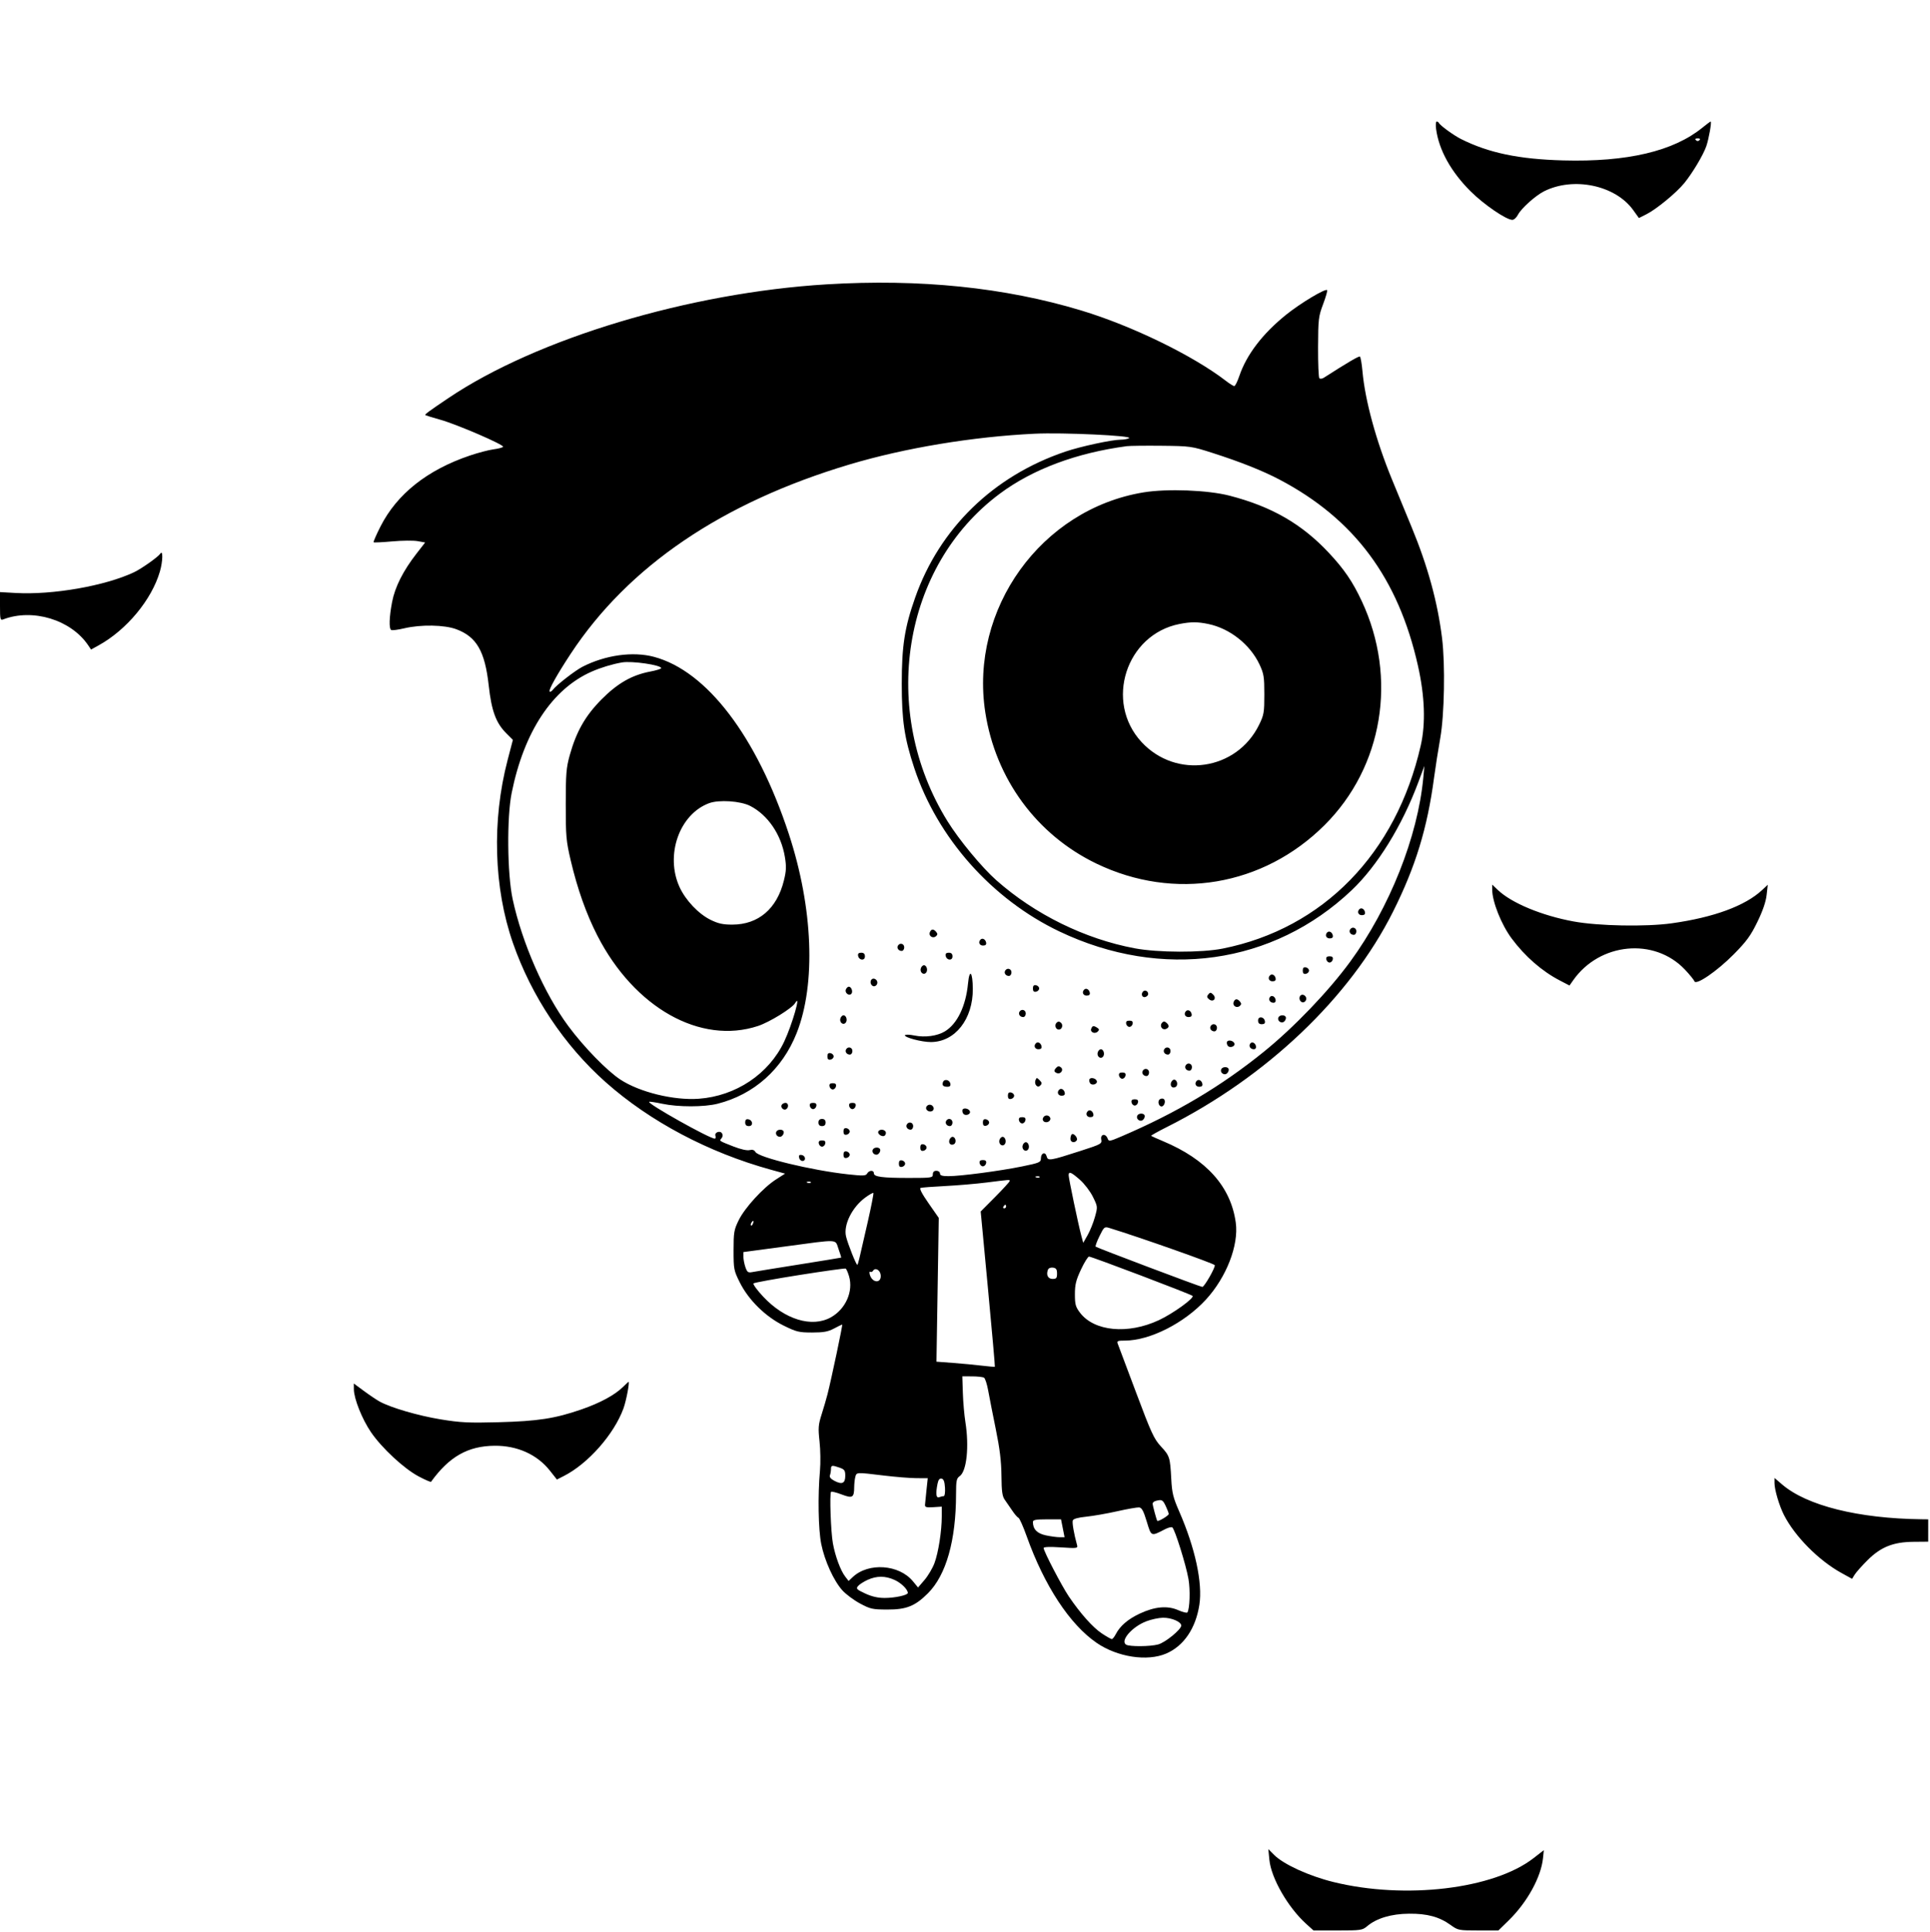 <svg xmlns="http://www.w3.org/2000/svg" width="1080" height="1081" viewBox="0 0 1080 1081" version="1.1">
	<path d="M 803.632 72.250 C 805.211 83.960, 811.979 96.146, 822.980 107.090 C 830.386 114.456, 842.899 123, 846.282 123 C 847.199 123, 848.620 121.702, 849.441 120.115 C 851.261 116.595, 859.232 109.433, 864 107.033 C 880.537 98.710, 903.931 103.629, 913.913 117.529 L 917.112 121.983 921.306 119.868 C 926.929 117.032, 937.983 107.947, 942.465 102.478 C 947.036 96.899, 953.159 86.649, 954.834 81.772 C 956.244 77.664, 957.953 68, 957.269 68 C 957.031 68, 954.961 69.527, 952.668 71.394 C 936.441 84.606, 910.568 90.705, 874.829 89.741 C 849.899 89.069, 832.996 85.532, 817.500 77.744 C 813.409 75.688, 805.766 70.119, 805.167 68.757 C 804.983 68.341, 804.434 68, 803.946 68 C 803.458 68, 803.317 69.912, 803.632 72.250 M 949.014 78.414 C 949.662 79.062, 950.338 79.062, 950.986 78.414 C 951.633 77.767, 951.295 77.429, 950 77.429 C 948.705 77.429, 948.367 77.767, 949.014 78.414 M 462.500 159.084 C 385.727 163.751, 300.474 189.378, 251 222.658 C 239.617 230.316, 237.511 231.883, 238.073 232.283 C 238.308 232.450, 242.100 233.606, 246.500 234.853 C 255.924 237.523, 282.199 248.869, 281.517 249.973 C 281.257 250.393, 278.848 251.028, 276.163 251.384 C 273.479 251.740, 267.506 253.310, 262.891 254.872 C 239.056 262.942, 222.128 276.384, 212.912 294.560 C 210.564 299.189, 208.836 303.159, 209.072 303.381 C 209.307 303.603, 214 303.380, 219.500 302.885 C 225 302.389, 231.392 302.325, 233.704 302.742 L 237.909 303.500 233.047 309.749 C 225.596 319.324, 221.018 328.402, 219.416 336.775 C 217.791 345.270, 217.588 351.628, 218.917 352.449 C 219.421 352.760, 222.684 352.344, 226.167 351.523 C 235.562 349.308, 248.700 349.542, 255.386 352.043 C 266.708 356.280, 271.359 364.353, 273.475 383.445 C 275.062 397.766, 277.529 404.462, 283.371 410.304 L 287.002 413.935 284.052 425.218 C 275.185 459.123, 276.287 496.704, 287.055 527.612 C 297.428 557.387, 315.752 584.860, 339 605.490 C 363.766 627.468, 396.485 644.789, 431.408 654.410 L 439.316 656.589 434.216 659.862 C 427.064 664.451, 416.789 675.679, 413.378 682.633 C 410.737 688.016, 410.500 689.407, 410.500 699.500 C 410.500 710.071, 410.636 710.773, 414 717.500 C 418.896 727.292, 428.328 736.570, 438.495 741.595 C 445.649 745.131, 447.057 745.474, 454.421 745.476 C 460.872 745.478, 463.349 745.027, 466.710 743.239 C 469.026 742.008, 471.091 741, 471.299 741 C 471.673 741, 465.265 771.356, 463.061 780.023 C 462.435 782.486, 460.965 787.516, 459.795 791.202 C 457.909 797.141, 457.774 798.878, 458.608 806.472 C 459.126 811.185, 459.233 818.519, 458.846 822.770 C 457.586 836.604, 457.915 855.662, 459.553 863.792 C 461.448 873.195, 466.550 884.389, 471.375 889.730 C 473.349 891.914, 477.784 895.218, 481.232 897.070 C 487 900.170, 488.218 900.441, 496.500 900.469 C 507.195 900.506, 512.079 898.552, 519.268 891.363 C 529.485 881.146, 534.967 861.799, 534.992 835.872 C 534.999 828.374, 535.262 827.064, 537 825.872 C 540.947 823.163, 542.410 809.319, 540.208 795.500 C 539.594 791.650, 538.959 784.337, 538.796 779.249 L 538.500 769.999 544 770.015 C 547.025 770.024, 550.023 770.363, 550.661 770.770 C 551.300 771.176, 552.346 774.432, 552.986 778.004 C 553.626 781.577, 555.530 791.250, 557.217 799.500 C 559.457 810.453, 560.314 817.483, 560.393 825.557 C 560.478 834.401, 560.852 837.103, 562.261 839.057 C 563.229 840.401, 565.119 843.142, 566.460 845.150 C 567.801 847.157, 569.362 848.957, 569.928 849.150 C 570.493 849.342, 572.556 853.979, 574.511 859.453 C 584.385 887.104, 598.561 908.722, 613.607 919.073 C 625.245 927.081, 641.982 929.658, 652.607 925.078 C 662.402 920.856, 669.088 911.035, 671.136 897.863 C 673.040 885.619, 668.813 866.051, 659.827 845.500 C 656.465 837.811, 655.823 835.189, 655.421 827.500 C 654.782 815.263, 654.537 814.495, 649.594 809.164 C 645.761 805.029, 644.186 801.607, 635.716 779 C 630.461 764.975, 625.852 752.712, 625.474 751.750 C 624.878 750.234, 625.415 750, 629.499 750 C 643.416 750, 662.689 740.250, 674.796 727.084 C 686.288 714.586, 693.260 696.623, 691.517 684 C 688.733 663.836, 675.128 648.618, 650.760 638.412 C 647.317 636.970, 644.341 635.640, 644.146 635.457 C 643.951 635.274, 647.901 633.061, 652.925 630.538 C 708.805 602.473, 755.446 558.095, 779.485 510.119 C 792.119 484.902, 798.713 463.374, 802.491 435 C 803.260 429.225, 804.811 419.325, 805.938 413 C 808.270 399.909, 808.779 371.724, 806.949 356.974 C 804.435 336.716, 798.950 316.736, 789.870 294.768 C 787.081 288.021, 782.143 276.039, 778.898 268.143 C 770.015 246.532, 763.872 224.016, 762.415 207.722 C 762.032 203.444, 761.388 199.740, 760.984 199.490 C 760.379 199.117, 754.003 202.857, 740.795 211.331 C 739.858 211.932, 738.733 212.066, 738.295 211.628 C 737.858 211.191, 737.532 203.333, 737.572 194.166 C 737.640 178.510, 737.811 177.055, 740.400 170.162 C 741.916 166.126, 742.925 162.591, 742.641 162.308 C 741.614 161.281, 727.678 169.644, 719.682 176.086 C 706.510 186.699, 697.570 198.395, 693.517 210.320 C 692.455 213.444, 691.181 216, 690.687 216 C 690.192 216, 688.148 214.736, 686.144 213.190 C 667.629 198.912, 633.467 182.280, 605 173.685 C 562.247 160.776, 514.737 155.908, 462.500 159.084 M 579 242.644 C 544.308 244.311, 506.354 250.607, 475.500 259.815 C 404.112 281.120, 351.655 316.717, 319.341 365.786 C 311.730 377.343, 306.813 386.147, 307.556 386.890 C 307.890 387.224, 308.689 386.796, 309.332 385.940 C 311.308 383.306, 321.856 375.114, 325.982 373.009 C 338.831 366.454, 354.149 364.334, 365.955 367.475 C 395.532 375.346, 423.479 412.031, 441.396 466.500 C 454.995 507.845, 456.677 550.555, 445.784 578 C 437.767 598.201, 421.949 612.320, 401.540 617.490 C 394.003 619.399, 379.565 619.403, 370.569 617.497 C 366.757 616.689, 363.465 616.202, 363.253 616.413 C 362.200 617.466, 397.019 637, 399.949 637 C 400.492 637, 400.680 636.329, 400.365 635.508 C 399.611 633.545, 402.920 632.252, 404.044 634.071 C 404.532 634.861, 404.430 635.982, 403.800 636.741 C 402.453 638.363, 402.145 638.144, 410.286 641.349 C 414.428 642.979, 417.994 643.789, 419.439 643.426 C 421.056 643.020, 422.099 643.355, 422.730 644.482 C 424.459 647.571, 454.349 654.791, 474.446 656.973 C 483.075 657.910, 484.504 657.850, 485.245 656.526 C 486.309 654.626, 489 654.517, 489 656.375 C 489 658.383, 493.610 659, 508.625 659 C 521.333 659, 522 658.900, 522 657 C 522 655.667, 522.667 655, 524 655 C 525.111 655, 526 655.667, 526 656.500 C 526 657.622, 527.196 658.001, 530.750 658.003 C 537.515 658.007, 559.492 655.108, 571.899 652.575 C 581.724 650.568, 582.461 650.253, 582.480 648.047 C 582.506 644.973, 584.960 644.132, 585.696 646.946 C 586.387 649.588, 587.502 649.408, 604.610 643.891 C 616.214 640.149, 616.700 639.881, 616.243 637.493 C 615.660 634.443, 618.659 633.933, 619.782 636.891 C 620.465 638.688, 620.844 638.634, 627.500 635.782 C 658.388 622.545, 683.296 607.746, 707.181 588.440 C 724.019 574.830, 743.427 554.595, 755.561 538 C 777.594 507.863, 793.411 468.034, 796.465 435 L 797.065 428.500 793.687 437.573 C 784.599 461.980, 770.762 484.403, 756.361 498.058 C 712.501 539.649, 650.209 548.443, 592.884 521.136 C 555.051 503.115, 524.535 468.756, 511.589 429.604 C 506.074 412.923, 504.616 403.076, 504.616 382.500 C 504.616 361.330, 506.217 351.047, 512.121 334.312 C 525.804 295.526, 555.892 266.288, 596.138 252.668 C 604.772 249.746, 622.123 246.008, 627.157 245.985 C 628.996 245.976, 631.109 245.583, 631.854 245.111 C 634.038 243.728, 594.684 241.890, 579 242.644 M 630.500 249.619 C 602.303 253.380, 577.891 262.511, 559.500 276.177 C 504.847 316.787, 491.933 397.725, 530.250 459.500 C 536.733 469.953, 549.461 485.322, 557.578 492.500 C 579.159 511.584, 607.060 525.293, 635 530.541 C 647.982 532.979, 672.350 533.055, 684.182 530.694 C 740.373 519.480, 781.336 477.471, 795.046 417 C 797.831 404.715, 797.295 389.515, 793.475 372.483 C 782.477 323.446, 757.849 290.331, 716 268.310 C 706.619 263.374, 694.001 258.357, 678.500 253.400 C 666.746 249.642, 666.161 249.560, 650 249.391 C 640.925 249.297, 632.150 249.399, 630.500 249.619 M 639.950 275.459 C 582.639 284.852, 542.416 340.711, 551.350 398.500 C 557.105 435.732, 580.077 467.012, 613.500 483.128 C 657.133 504.167, 706.893 495.789, 741.190 461.629 C 773.857 429.093, 782.145 379.247, 762.026 336.314 C 756.913 325.404, 752.233 318.523, 743.739 309.428 C 728.545 293.158, 711.686 283.432, 688.074 277.315 C 675.961 274.177, 653.140 273.297, 639.950 275.459 M 89.677 309.772 C 88.511 311.575, 79.158 318.189, 74.999 320.151 C 58.813 327.788, 29.530 332.912, 8.750 331.743 L 0 331.251 0 339.233 C 0 346.419, 0.174 347.147, 1.748 346.543 C 18.248 340.212, 39.637 346.689, 49.304 360.945 L 50.961 363.390 55.231 361.031 C 70.900 352.375, 84.893 335.496, 89.479 319.719 C 91.153 313.963, 91.286 307.285, 89.677 309.772 M 660.045 349.092 C 630.083 354.966, 617.959 392.640, 638.791 415.141 C 658.147 436.048, 692.033 431.081, 704.561 405.500 C 707.271 399.967, 707.500 398.643, 707.500 388.500 C 707.500 378.659, 707.218 376.898, 704.820 371.782 C 699.576 360.593, 688.266 351.633, 676.201 349.109 C 670.172 347.847, 666.416 347.843, 660.045 349.092 M 348 370.610 C 342.588 371.556, 336.255 373.475, 331.151 375.715 C 309.044 385.417, 293.216 409.397, 286.324 443.626 C 283.558 457.368, 283.847 488.910, 286.869 503 C 292.104 527.409, 304.584 555.879, 317.993 574 C 326.651 585.701, 339.624 599.035, 347.148 603.966 C 357.927 611.031, 377.036 615.708, 391 614.700 C 411.780 613.201, 430.258 600.847, 438.817 582.731 C 443.349 573.140, 448.493 555.128, 444.986 561.133 C 443.281 564.051, 430.661 571.844, 424.170 573.986 C 391.977 584.610, 354.983 563.808, 334.286 523.443 C 328.106 511.392, 323.102 497.278, 319.371 481.383 C 316.820 470.510, 316.583 467.842, 316.589 450 C 316.594 432.975, 316.874 429.496, 318.797 422.593 C 322.494 409.316, 327.478 400.535, 336.500 391.401 C 345.489 382.302, 353.568 377.665, 363.839 375.713 C 367.227 375.069, 370 374.213, 370 373.810 C 370 372.035, 353.543 369.641, 348 370.610 M 396.748 449.367 C 380.145 455.557, 372.105 478.443, 380.267 496.273 C 383.659 503.681, 390.901 511.315, 397.686 514.635 C 401.937 516.714, 404.579 517.291, 409.811 517.281 C 424.408 517.251, 434.756 508.413, 438.645 492.654 C 440.008 487.131, 440.103 484.836, 439.193 479.346 C 437.130 466.898, 429.696 455.969, 419.845 450.903 C 414.383 448.094, 402.314 447.291, 396.748 449.367 M 835.012 497.699 C 835.041 504.477, 840.126 517.248, 845.883 525 C 853.365 535.076, 862.830 543.332, 872.885 548.554 L 878.269 551.350 880.323 548.425 C 895.146 527.307, 925.771 524.376, 942.856 542.441 C 945.510 545.247, 947.893 548.180, 948.153 548.958 C 948.984 551.453, 960.810 543.366, 970.175 533.898 C 977.324 526.669, 979.649 523.488, 983.390 515.813 C 986.389 509.661, 988.151 504.545, 988.581 500.740 L 989.233 494.980 986.083 497.923 C 976.604 506.777, 958.979 513.265, 935.500 516.544 C 921.005 518.569, 894.441 518.066, 880.500 515.504 C 862.826 512.255, 845.929 505.245, 838.250 497.975 L 835 494.899 835.012 497.699 M 760.688 508.646 C 759.272 510.061, 760.073 512, 762.073 512 C 763.471 512, 764.041 511.457, 763.823 510.333 C 763.466 508.492, 761.759 507.574, 760.688 508.646 M 755.500 520 C 754.663 521.354, 755.792 523, 757.559 523 C 758.352 523, 759 522.100, 759 521 C 759 518.930, 756.587 518.240, 755.500 520 M 520.323 521.601 C 519.538 523.647, 522 525.245, 523.729 523.810 C 524.705 523, 524.745 522.397, 523.890 521.367 C 522.385 519.553, 521.076 519.639, 520.323 521.601 M 742.688 521.646 C 741.272 523.061, 742.073 525, 744.073 525 C 745.471 525, 746.041 524.457, 745.823 523.333 C 745.466 521.492, 743.759 520.574, 742.688 521.646 M 548.688 525.646 C 547.272 527.061, 548.073 529, 550.073 529 C 551.471 529, 552.041 528.457, 551.823 527.333 C 551.466 525.492, 549.759 524.574, 548.688 525.646 M 502.500 529 C 501.663 530.354, 502.792 532, 504.559 532 C 505.352 532, 506 531.100, 506 530 C 506 527.930, 503.587 527.240, 502.500 529 M 480.188 534.739 C 480.690 537.345, 484 537.636, 484 535.073 C 484 533.642, 483.358 533, 481.927 533 C 480.496 533, 479.957 533.539, 480.188 534.739 M 529.188 534.739 C 529.690 537.345, 533 537.636, 533 535.073 C 533 533.642, 532.358 533, 530.927 533 C 529.496 533, 528.957 533.539, 529.188 534.739 M 742.190 536.750 C 742.376 537.712, 743.190 538.500, 744 538.500 C 744.810 538.500, 745.624 537.712, 745.810 536.750 C 746.046 535.522, 745.506 535, 744 535 C 742.494 535, 741.954 535.522, 742.190 536.750 M 515.336 541.567 C 514.502 543.739, 516.618 545.782, 518.133 544.267 C 519.413 542.987, 518.620 540, 517 540 C 516.415 540, 515.667 540.705, 515.336 541.567 M 729 543 C 729 544.506, 729.522 545.046, 730.750 544.810 C 731.712 544.624, 732.500 543.810, 732.500 543 C 732.500 542.190, 731.712 541.376, 730.750 541.190 C 729.522 540.954, 729 541.494, 729 543 M 562.500 543 C 561.663 544.354, 562.792 546, 564.559 546 C 565.352 546, 566 545.100, 566 544 C 566 541.930, 563.587 541.240, 562.500 543 M 541.691 550.199 C 540.465 562.901, 535.696 572.782, 528.752 577.004 C 524.507 579.586, 517.614 580.521, 511.721 579.314 C 509.077 578.772, 506.696 578.684, 506.428 579.117 C 505.685 580.318, 515.771 583.003, 520.932 582.978 C 534.445 582.913, 544.481 570.167, 544.370 553.211 C 544.307 543.673, 542.515 541.658, 541.691 550.199 M 710.688 545.646 C 709.272 547.061, 710.073 549, 712.073 549 C 713.471 549, 714.041 548.457, 713.823 547.333 C 713.466 545.492, 711.759 544.574, 710.688 545.646 M 487.329 548.584 C 486.613 550.451, 488.390 552.495, 489.913 551.554 C 491.501 550.573, 491.241 548.306, 489.462 547.624 C 488.571 547.282, 487.674 547.686, 487.329 548.584 M 578 553 C 578 554.506, 578.522 555.046, 579.750 554.810 C 580.712 554.624, 581.500 553.810, 581.500 553 C 581.500 552.190, 580.712 551.376, 579.750 551.190 C 578.522 550.954, 578 551.494, 578 553 M 473.323 553.601 C 472.615 555.445, 475.034 557.366, 476.374 556.026 C 477.466 554.934, 476.464 552, 475 552 C 474.415 552, 473.661 552.720, 473.323 553.601 M 606.688 553.646 C 605.272 555.061, 606.073 557, 608.073 557 C 609.471 557, 610.041 556.457, 609.823 555.333 C 609.466 553.492, 607.759 552.574, 606.688 553.646 M 639.688 554.646 C 638.314 556.020, 639.026 558.142, 640.750 557.810 C 641.712 557.624, 642.500 556.841, 642.500 556.070 C 642.500 554.491, 640.736 553.598, 639.688 554.646 M 676.152 556.317 C 675.234 557.424, 675.317 558.018, 676.530 559.025 C 678.865 560.963, 681.017 558.589, 678.871 556.443 C 677.545 555.116, 677.163 555.099, 676.152 556.317 M 727.329 557.584 C 726.613 559.451, 728.390 561.495, 729.913 560.554 C 731.501 559.573, 731.241 557.306, 729.462 556.624 C 728.571 556.282, 727.674 556.686, 727.329 557.584 M 710.533 557.947 C 709.653 559.370, 710.775 561, 712.632 561 C 713.508 561, 714.010 560.297, 713.823 559.333 C 713.434 557.324, 711.437 556.484, 710.533 557.947 M 690.323 560.601 C 689.538 562.647, 692 564.245, 693.729 562.810 C 694.705 562, 694.745 561.397, 693.890 560.367 C 692.385 558.553, 691.076 558.639, 690.323 560.601 M 570.500 566 C 569.663 567.354, 570.792 569, 572.559 569 C 573.352 569, 574 568.100, 574 567 C 574 564.930, 571.587 564.240, 570.500 566 M 663.688 565.646 C 662.272 567.061, 663.073 569, 665.073 569 C 666.471 569, 667.041 568.457, 666.823 567.333 C 666.466 565.492, 664.759 564.574, 663.688 565.646 M 470.336 569.567 C 469.502 571.739, 471.618 573.782, 473.133 572.267 C 474.413 570.987, 473.620 568, 472 568 C 471.415 568, 470.667 568.705, 470.336 569.567 M 715.500 569 C 714.684 570.320, 715.777 572, 717.452 572 C 718.915 572, 720.219 569.552, 719.264 568.598 C 718.332 567.665, 716.183 567.895, 715.500 569 M 704 570.927 C 704 572.358, 704.642 573, 706.073 573 C 707.504 573, 708.043 572.461, 707.812 571.261 C 707.310 568.655, 704 568.364, 704 570.927 M 591.254 572.146 C 589.916 573.484, 590.729 576, 592.500 576 C 594.346 576, 595.109 573.335, 593.617 572.097 C 592.731 571.362, 592.024 571.376, 591.254 572.146 M 630.190 572.750 C 630.376 573.712, 631.190 574.500, 632 574.500 C 632.810 574.500, 633.624 573.712, 633.810 572.750 C 634.046 571.522, 633.506 571, 632 571 C 630.494 571, 629.954 571.522, 630.190 572.750 M 650.190 572.271 C 648.755 574, 650.353 576.462, 652.399 575.677 C 654.361 574.924, 654.447 573.615, 652.633 572.110 C 651.603 571.255, 651 571.295, 650.190 572.271 M 677.500 574 C 676.663 575.354, 677.792 577, 679.559 577 C 680.352 577, 681 576.100, 681 575 C 681 572.930, 678.587 572.240, 677.500 574 M 610.624 575.538 C 609.877 577.485, 612.718 578.682, 614.309 577.091 C 615.208 576.192, 615.134 575.696, 613.992 574.974 C 611.918 573.663, 611.304 573.766, 610.624 575.538 M 686.659 582.742 C 686.369 583.212, 686.507 584.202, 686.965 584.943 C 687.979 586.584, 691.341 585.524, 690.750 583.749 C 690.250 582.247, 687.399 581.545, 686.659 582.742 M 579.688 583.646 C 578.272 585.061, 579.073 587, 581.073 587 C 582.471 587, 583.041 586.457, 582.823 585.333 C 582.466 583.492, 580.759 582.574, 579.688 583.646 M 699.533 583.947 C 698.653 585.370, 699.775 587, 701.632 587 C 702.508 587, 703.010 586.297, 702.823 585.333 C 702.434 583.324, 700.437 582.484, 699.533 583.947 M 473.500 587 C 472.663 588.354, 473.792 590, 475.559 590 C 476.352 590, 477 589.100, 477 588 C 477 585.930, 474.587 585.240, 473.500 587 M 651.500 587 C 650.663 588.354, 651.792 590, 653.559 590 C 654.352 590, 655 589.100, 655 588 C 655 585.930, 652.587 585.240, 651.500 587 M 614.336 588.567 C 613.502 590.739, 615.618 592.782, 617.133 591.267 C 618.413 589.987, 617.620 587, 616 587 C 615.415 587, 614.667 587.705, 614.336 588.567 M 463 591 C 463 592.506, 463.522 593.046, 464.750 592.810 C 465.712 592.624, 466.500 591.810, 466.500 591 C 466.500 590.190, 465.712 589.376, 464.750 589.190 C 463.522 588.954, 463 589.494, 463 591 M 663.500 596 C 662.663 597.354, 663.792 599, 665.559 599 C 666.352 599, 667 598.100, 667 597 C 667 594.930, 664.587 594.240, 663.500 596 M 591.176 597.224 C 589.620 598.780, 589.692 599.668, 591.427 600.334 C 593.540 601.144, 595.380 598.560, 593.689 597.156 C 592.706 596.341, 592.041 596.359, 591.176 597.224 M 683.500 598 C 682.684 599.320, 683.777 601, 685.452 601 C 686.915 601, 688.219 598.552, 687.264 597.598 C 686.332 596.665, 684.183 596.895, 683.500 598 M 639.500 599 C 638.663 600.354, 639.792 602, 641.559 602 C 642.352 602, 643 601.100, 643 600 C 643 597.930, 640.587 597.240, 639.500 599 M 626.190 601.750 C 626.376 602.712, 627.190 603.500, 628 603.500 C 628.810 603.500, 629.624 602.712, 629.810 601.750 C 630.046 600.522, 629.506 600, 628 600 C 626.494 600, 625.954 600.522, 626.190 601.750 M 579.404 604.390 C 579.036 605.349, 579.244 606.644, 579.867 607.267 C 580.711 608.111, 581.308 608.092, 582.207 607.193 C 583.150 606.250, 583.049 605.620, 581.744 604.315 C 580.183 602.755, 580.029 602.760, 579.404 604.390 M 609.659 603.742 C 609.369 604.212, 609.507 605.202, 609.965 605.943 C 610.979 607.584, 614.341 606.524, 613.750 604.749 C 613.250 603.247, 610.399 602.545, 609.659 603.742 M 527.695 605.353 C 526.996 607.173, 527.792 608, 530.240 608 C 531.513 608, 532.035 607.422, 531.812 606.261 C 531.390 604.070, 528.437 603.418, 527.695 605.353 M 655.336 605.567 C 654.548 607.621, 656.130 609.156, 657.904 608.059 C 659.415 607.125, 658.719 604, 657 604 C 656.415 604, 655.667 604.705, 655.336 605.567 M 669.688 604.646 C 668.272 606.061, 669.073 608, 671.073 608 C 672.471 608, 673.041 607.457, 672.823 606.333 C 672.466 604.492, 670.759 603.574, 669.688 604.646 M 464.190 607.750 C 464.376 608.712, 465.190 609.500, 466 609.500 C 466.810 609.500, 467.624 608.712, 467.810 607.750 C 468.046 606.522, 467.506 606, 466 606 C 464.494 606, 463.954 606.522, 464.190 607.750 M 592.688 609.646 C 591.272 611.061, 592.073 613, 594.073 613 C 595.471 613, 596.041 612.457, 595.823 611.333 C 595.466 609.492, 593.759 608.574, 592.688 609.646 M 564 613 C 564 614.506, 564.522 615.046, 565.750 614.810 C 566.712 614.624, 567.500 613.810, 567.500 613 C 567.500 612.190, 566.712 611.376, 565.750 611.190 C 564.522 610.954, 564 611.494, 564 613 M 649.096 614.941 C 647.585 615.875, 648.281 619, 650 619 C 651.464 619, 652.466 616.066, 651.374 614.974 C 650.873 614.473, 649.877 614.458, 649.096 614.941 M 633.190 616.750 C 633.376 617.712, 634.190 618.500, 635 618.500 C 635.810 618.500, 636.624 617.712, 636.810 616.750 C 637.046 615.522, 636.506 615, 635 615 C 633.494 615, 632.954 615.522, 633.190 616.750 M 437.446 618.087 C 436.573 619.499, 438.501 621.427, 439.913 620.554 C 441.499 619.574, 441.243 617, 439.559 617 C 438.766 617, 437.816 617.489, 437.446 618.087 M 453.190 618.750 C 453.376 619.712, 454.190 620.500, 455 620.500 C 455.810 620.500, 456.624 619.712, 456.810 618.750 C 457.046 617.522, 456.506 617, 455 617 C 453.494 617, 452.954 617.522, 453.190 618.750 M 475.190 618.750 C 475.376 619.712, 476.190 620.500, 477 620.500 C 477.810 620.500, 478.624 619.712, 478.810 618.750 C 479.046 617.522, 478.506 617, 477 617 C 475.494 617, 474.954 617.522, 475.190 618.750 M 518.446 619.087 C 517.505 620.610, 519.549 622.387, 521.416 621.671 C 522.314 621.326, 522.718 620.429, 522.376 619.538 C 521.694 617.759, 519.427 617.499, 518.446 619.087 M 538.659 620.742 C 538.369 621.212, 538.507 622.202, 538.965 622.943 C 539.979 624.584, 543.341 623.524, 542.750 621.749 C 542.250 620.247, 539.399 619.545, 538.659 620.742 M 608.688 621.646 C 607.272 623.061, 608.073 625, 610.073 625 C 611.471 625, 612.041 624.457, 611.823 623.333 C 611.466 621.492, 609.759 620.574, 608.688 621.646 M 636.500 624 C 635.684 625.320, 636.777 627, 638.452 627 C 639.915 627, 641.219 624.552, 640.264 623.598 C 639.332 622.665, 637.183 622.895, 636.500 624 M 583.624 625.538 C 583.282 626.429, 583.686 627.326, 584.584 627.671 C 586.451 628.387, 588.495 626.610, 587.554 625.087 C 586.573 623.499, 584.306 623.759, 583.624 625.538 M 570.190 626.750 C 570.376 627.712, 571.190 628.500, 572 628.500 C 572.810 628.500, 573.624 627.712, 573.810 626.750 C 574.046 625.522, 573.506 625, 572 625 C 570.494 625, 569.954 625.522, 570.190 626.750 M 417 627.927 C 417 629.358, 417.642 630, 419.073 630 C 421.636 630, 421.345 626.690, 418.739 626.188 C 417.539 625.957, 417 626.496, 417 627.927 M 458 628 C 458 629.333, 458.667 630, 460 630 C 461.333 630, 462 629.333, 462 628 C 462 626.667, 461.333 626, 460 626 C 458.667 626, 458 626.667, 458 628 M 529.500 627 C 528.663 628.354, 529.792 630, 531.559 630 C 532.352 630, 533 629.100, 533 628 C 533 625.930, 530.587 625.240, 529.500 627 M 550 628 C 550 629.506, 550.522 630.046, 551.750 629.810 C 552.712 629.624, 553.500 628.810, 553.500 628 C 553.500 627.190, 552.712 626.376, 551.750 626.190 C 550.522 625.954, 550 626.494, 550 628 M 507.500 629 C 506.663 630.354, 507.792 632, 509.559 632 C 510.352 632, 511 631.100, 511 630 C 511 627.930, 508.587 627.240, 507.500 629 M 472 633 C 472 634.506, 472.522 635.046, 473.750 634.810 C 474.712 634.624, 475.500 633.810, 475.500 633 C 475.500 632.190, 474.712 631.376, 473.750 631.190 C 472.522 630.954, 472 631.494, 472 633 M 434.500 633 C 433.684 634.320, 434.777 636, 436.452 636 C 437.915 636, 439.219 633.552, 438.264 632.598 C 437.332 631.665, 435.183 631.895, 434.500 633 M 491.570 632.887 C 490.661 634.357, 493.907 636.493, 495.155 635.245 C 495.744 634.656, 495.923 633.685, 495.554 633.087 C 494.744 631.777, 492.331 631.655, 491.570 632.887 M 599.690 634.643 C 599.311 635.023, 599 636.158, 599 637.167 C 599 639.161, 601.466 639.672, 602.559 637.904 C 603.351 636.623, 600.711 633.622, 599.690 634.643 M 531.336 637.567 C 530.548 639.621, 532.130 641.156, 533.904 640.059 C 535.415 639.125, 534.719 636, 533 636 C 532.415 636, 531.667 636.705, 531.336 637.567 M 559.336 637.567 C 558.502 639.739, 560.618 641.782, 562.133 640.267 C 563.413 638.987, 562.620 636, 561 636 C 560.415 636, 559.667 636.705, 559.336 637.567 M 458.190 639.750 C 458.376 640.712, 459.190 641.500, 460 641.500 C 460.810 641.500, 461.624 640.712, 461.810 639.750 C 462.046 638.522, 461.506 638, 460 638 C 458.494 638, 457.954 638.522, 458.190 639.750 M 572.336 640.567 C 571.502 642.739, 573.618 644.782, 575.133 643.267 C 576.413 641.987, 575.620 639, 574 639 C 573.415 639, 572.667 639.705, 572.336 640.567 M 515 642 C 515 643.506, 515.522 644.046, 516.750 643.810 C 517.712 643.624, 518.500 642.810, 518.500 642 C 518.500 641.190, 517.712 640.376, 516.750 640.190 C 515.522 639.954, 515 640.494, 515 642 M 488.500 643 C 487.684 644.320, 488.777 646, 490.452 646 C 491.915 646, 493.219 643.552, 492.264 642.598 C 491.332 641.665, 489.183 641.895, 488.500 643 M 472 646 C 472 647.506, 472.522 648.046, 473.750 647.810 C 474.712 647.624, 475.500 646.810, 475.500 646 C 475.500 645.190, 474.712 644.376, 473.750 644.190 C 472.522 643.954, 472 644.494, 472 646 M 447.173 647.659 C 447.368 648.672, 448.196 649.500, 449.014 649.500 C 451.157 649.500, 450.848 646.594, 448.659 646.173 C 447.323 645.916, 446.916 646.323, 447.173 647.659 M 503 651 C 503 652.506, 503.522 653.046, 504.750 652.810 C 505.712 652.624, 506.500 651.810, 506.500 651 C 506.500 650.190, 505.712 649.376, 504.750 649.190 C 503.522 648.954, 503 649.494, 503 651 M 548.190 650.750 C 548.376 651.712, 549.190 652.500, 550 652.500 C 550.810 652.500, 551.624 651.712, 551.810 650.750 C 552.046 649.522, 551.506 649, 550 649 C 548.494 649, 547.954 649.522, 548.190 650.750 M 598 657.505 C 598 659.239, 603.432 685.177, 605.066 691.245 L 606.162 695.314 608.628 690.972 C 609.985 688.583, 611.815 684.040, 612.694 680.875 C 614.286 675.151, 614.280 675.093, 611.591 669.596 C 610.092 666.533, 606.845 662.273, 604.303 660.036 C 599.369 655.692, 598 655.143, 598 657.505 M 579.813 658.683 C 580.534 658.972, 581.397 658.936, 581.729 658.604 C 582.061 658.272, 581.471 658.036, 580.417 658.079 C 579.252 658.127, 579.015 658.364, 579.813 658.683 M 552 661.568 C 546.225 662.292, 535.875 663.174, 529 663.526 C 522.125 663.878, 515.917 664.348, 515.204 664.570 C 514.345 664.837, 515.835 667.739, 519.613 673.163 L 525.319 681.353 524.676 721.572 L 524.033 761.790 533.267 762.488 C 538.345 762.871, 545.642 763.564, 549.481 764.028 C 553.321 764.492, 556.574 764.760, 556.709 764.624 C 556.845 764.488, 555.117 744.889, 552.868 721.070 L 548.781 677.762 556.890 669.610 C 561.351 665.127, 565 661.130, 565 660.729 C 565 659.892, 565.719 659.845, 552 661.568 M 451.813 661.683 C 452.534 661.972, 453.397 661.936, 453.729 661.604 C 454.061 661.272, 453.471 661.036, 452.417 661.079 C 451.252 661.127, 451.015 661.364, 451.813 661.683 M 484.333 669.874 C 476.857 675.289, 471.891 685.258, 473.437 691.743 C 474.443 695.963, 479.265 708.068, 479.748 707.585 C 480.226 707.107, 480.515 705.922, 485.570 683.667 C 487.548 674.958, 488.976 667.642, 488.743 667.410 C 488.510 667.177, 486.525 668.286, 484.333 669.874 M 561.500 675 C 561.160 675.550, 561.359 676, 561.941 676 C 562.523 676, 563 675.550, 563 675 C 563 674.450, 562.802 674, 562.559 674 C 562.316 674, 561.840 674.450, 561.500 675 M 420.459 684.067 C 420.096 684.653, 420.014 685.348, 420.276 685.610 C 420.538 685.872, 421.019 685.392, 421.345 684.543 C 422.021 682.781, 421.445 682.471, 420.459 684.067 M 615.266 691.531 C 613.806 694.508, 612.833 697.166, 613.104 697.438 C 613.728 698.061, 671.888 720.010, 672.815 719.972 C 673.958 719.924, 680.179 709.037, 679.768 707.803 C 679.472 706.917, 637.470 692.100, 620.710 686.971 C 618.062 686.160, 617.786 686.391, 615.266 691.531 M 439.250 697.357 L 416 700.475 416 703.088 C 416 704.526, 416.509 707.163, 417.132 708.949 C 418.102 711.731, 418.640 712.124, 420.882 711.690 C 422.322 711.411, 434.075 709.503, 447 707.449 C 459.925 705.396, 470.591 703.650, 470.703 703.571 C 470.815 703.492, 470.143 701.306, 469.211 698.714 C 467.187 693.086, 470.117 693.218, 439.250 697.357 M 604.898 710.250 C 602.113 716.192, 601.500 718.687, 601.500 724.078 C 601.500 729.787, 601.881 731.155, 604.383 734.435 C 612.336 744.863, 631.186 746.638, 648.457 738.586 C 656.433 734.868, 668.550 726.121, 667.316 724.972 C 666.287 724.015, 610.890 702.998, 609.398 702.999 C 608.792 703, 606.767 706.263, 604.898 710.250 M 447.500 713.277 C 433.750 715.449, 422.127 717.571, 421.671 717.992 C 421.215 718.413, 423.631 721.739, 427.039 725.383 C 439.061 738.234, 454.332 742.907, 464.955 736.984 C 473.238 732.365, 477.631 722.389, 475.101 713.942 C 474.465 711.820, 473.620 709.913, 473.222 709.705 C 472.825 709.497, 461.250 711.104, 447.500 713.277 M 586.411 710.371 C 585.299 713.268, 586.432 715.500, 589.014 715.500 C 591.110 715.500, 591.500 715.029, 591.500 712.500 C 591.500 710.148, 591.013 709.431, 589.246 709.180 C 587.923 708.992, 586.751 709.485, 586.411 710.371 M 488.524 710.961 C 488.160 711.550, 487.485 711.800, 487.024 711.515 C 486.563 711.230, 486.418 711.883, 486.701 712.966 C 487.995 717.912, 493.384 718.175, 492.817 713.264 C 492.492 710.450, 489.749 708.979, 488.524 710.961 M 348.667 775.896 C 344.017 780.463, 335.869 784.875, 325.383 788.503 C 310.657 793.599, 300.974 795.096, 279 795.675 C 262.204 796.117, 257.700 795.893, 246.520 794.060 C 234.033 792.013, 218.780 787.564, 212.500 784.137 C 210.850 783.237, 206.912 780.591, 203.750 778.258 L 198 774.017 198.021 777.258 C 198.055 782.513, 202.628 793.972, 207.586 801.229 C 213.674 810.139, 226.080 821.648, 234.274 825.987 C 237.896 827.905, 241.018 829.255, 241.211 828.987 C 251.406 814.885, 261.879 808.956, 276.812 808.835 C 289.495 808.732, 300.581 813.734, 307.740 822.790 L 311.642 827.727 315.571 825.728 C 329.092 818.851, 343.578 802.436, 348.866 788 C 350.463 783.642, 352.505 772.794, 351.679 773.057 C 351.581 773.089, 350.225 774.366, 348.667 775.896 M 465 821.918 C 465 822.973, 464.739 824.518, 464.419 825.351 C 464.031 826.362, 464.891 827.409, 467.009 828.505 C 471.241 830.693, 473 829.849, 473 825.629 C 473 822.677, 472.558 822.042, 469.851 821.098 C 465.562 819.603, 465 819.698, 465 821.918 M 478.630 826.250 C 478.299 827.487, 478.014 830.075, 477.998 832 C 477.950 837.879, 477.061 838.395, 470.966 836.079 C 468.025 834.962, 465.367 834.302, 465.060 834.613 C 464.154 835.528, 464.910 856.979, 466.074 863.405 C 467.375 870.583, 470.349 878.628, 472.945 881.987 L 474.866 884.474 477.197 882.285 C 486 874.015, 503.088 875.218, 510.867 884.655 L 513.732 888.131 517.358 883.895 C 519.352 881.565, 521.853 877.335, 522.916 874.496 C 525.104 868.648, 527 856.522, 527 848.378 L 527 842.900 522.250 843.200 C 518.333 843.447, 517.522 843.209, 517.624 841.840 C 517.692 840.928, 518.065 837.215, 518.453 833.590 L 519.159 827 512.830 826.969 C 509.348 826.952, 501.100 826.286, 494.500 825.490 C 479.047 823.625, 479.337 823.611, 478.630 826.250 M 524.634 830.078 C 523.504 835.730, 523.825 838.281, 525.582 837.607 C 526.452 837.273, 527.601 837, 528.137 837 C 528.673 837, 528.973 834.874, 528.805 832.259 C 528.586 828.848, 528.047 827.432, 526.884 827.212 C 525.766 826.999, 525.074 827.882, 524.634 830.078 M 993 829.741 C 993 833.439, 995.632 842.340, 998.251 847.500 C 1004.348 859.510, 1017.692 872.982, 1030.450 880.007 L 1036.400 883.283 1037.890 880.891 C 1038.710 879.576, 1041.914 875.975, 1045.010 872.889 C 1052.466 865.459, 1059.408 862.677, 1070.746 862.574 L 1078.991 862.500 1078.996 856.250 L 1079 850 1075.250 849.955 C 1039.872 849.535, 1011.091 842.352, 997.250 830.487 L 993 826.844 993 829.741 M 646.750 839.689 C 645.788 839.941, 645 840.624, 645 841.207 C 645 842.241, 647.136 850.179, 647.587 850.824 C 648.040 851.470, 654 847.923, 654 847.008 C 654 846.491, 653.242 844.478, 652.315 842.534 C 650.649 839.040, 650.170 838.795, 646.750 839.689 M 625.134 845.491 C 619.433 846.772, 611.638 848.135, 607.811 848.519 C 603.342 848.968, 600.664 849.711, 600.324 850.597 C 599.867 851.790, 600.958 858.124, 602.705 864.409 C 603.209 866.222, 602.754 866.285, 593.618 865.685 C 587.503 865.284, 584 865.415, 584 866.045 C 584 867.824, 594.170 887.357, 598.145 893.211 C 604.626 902.758, 611.561 910.521, 616.578 913.844 C 619.199 915.580, 621.704 917, 622.146 917 C 622.587 917, 623.593 915.753, 624.381 914.229 C 626.748 909.653, 631.148 905.869, 637.690 902.786 C 646.151 898.797, 653.282 898.146, 659.310 900.813 C 661.869 901.945, 664.184 902.511, 664.456 902.071 C 665.786 899.920, 666.118 889.501, 665.053 883.384 C 663.671 875.449, 657.364 855.343, 655.991 854.494 C 655.478 854.177, 653.699 854.622, 652.036 855.481 C 643.990 859.642, 644.293 859.767, 641.698 851.218 C 639.886 845.246, 638.920 843.462, 637.428 843.331 C 636.368 843.237, 630.835 844.209, 625.134 845.491 M 578 851.453 C 578 855.489, 580.313 857.901, 585.185 858.946 C 587.888 859.526, 591.362 860, 592.905 860 L 595.712 860 594.724 855 L 593.735 850 585.867 850 C 579.654 850, 578 850.305, 578 851.453 M 485.500 883.863 C 483.300 884.864, 480.885 886.426, 480.134 887.334 C 478.917 888.804, 479.355 889.258, 484.134 891.482 C 487.802 893.190, 491.240 893.982, 495 893.985 C 500.761 893.989, 508 892.425, 508 891.176 C 508 889.221, 504.308 885.590, 500.617 883.914 C 495.424 881.555, 490.609 881.539, 485.500 883.863 M 641.441 907.051 C 633.459 910.122, 626.704 917.930, 630.143 920.110 C 632.010 921.292, 643.705 921.210, 648.123 919.983 C 652.142 918.866, 661 911.614, 661 909.441 C 661 907.316, 655.602 904.994, 650.800 905.052 C 648.435 905.081, 644.224 905.980, 641.441 907.051 M 710.320 1040.454 C 711.317 1050.725, 720.715 1067.089, 730.901 1076.291 L 735.006 1080 748.609 1080 C 761.543 1080, 762.353 1079.881, 765.090 1077.578 C 770.363 1073.140, 778.574 1070.701, 788.500 1070.621 C 798.755 1070.539, 805.469 1072.384, 811.919 1077.056 C 815.845 1079.901, 816.363 1080, 827.241 1079.995 L 838.500 1079.990 844.274 1074.343 C 854.606 1064.239, 862.350 1050.171, 863.448 1039.512 L 863.905 1035.075 858.144 1039.550 C 835.831 1056.878, 786.345 1062.785, 746.208 1052.913 C 732.511 1049.544, 718.279 1043.041, 712.964 1037.724 L 709.741 1034.500 710.320 1040.454" stroke="none" fill="black" fill-rule="evenodd"/>
</svg>